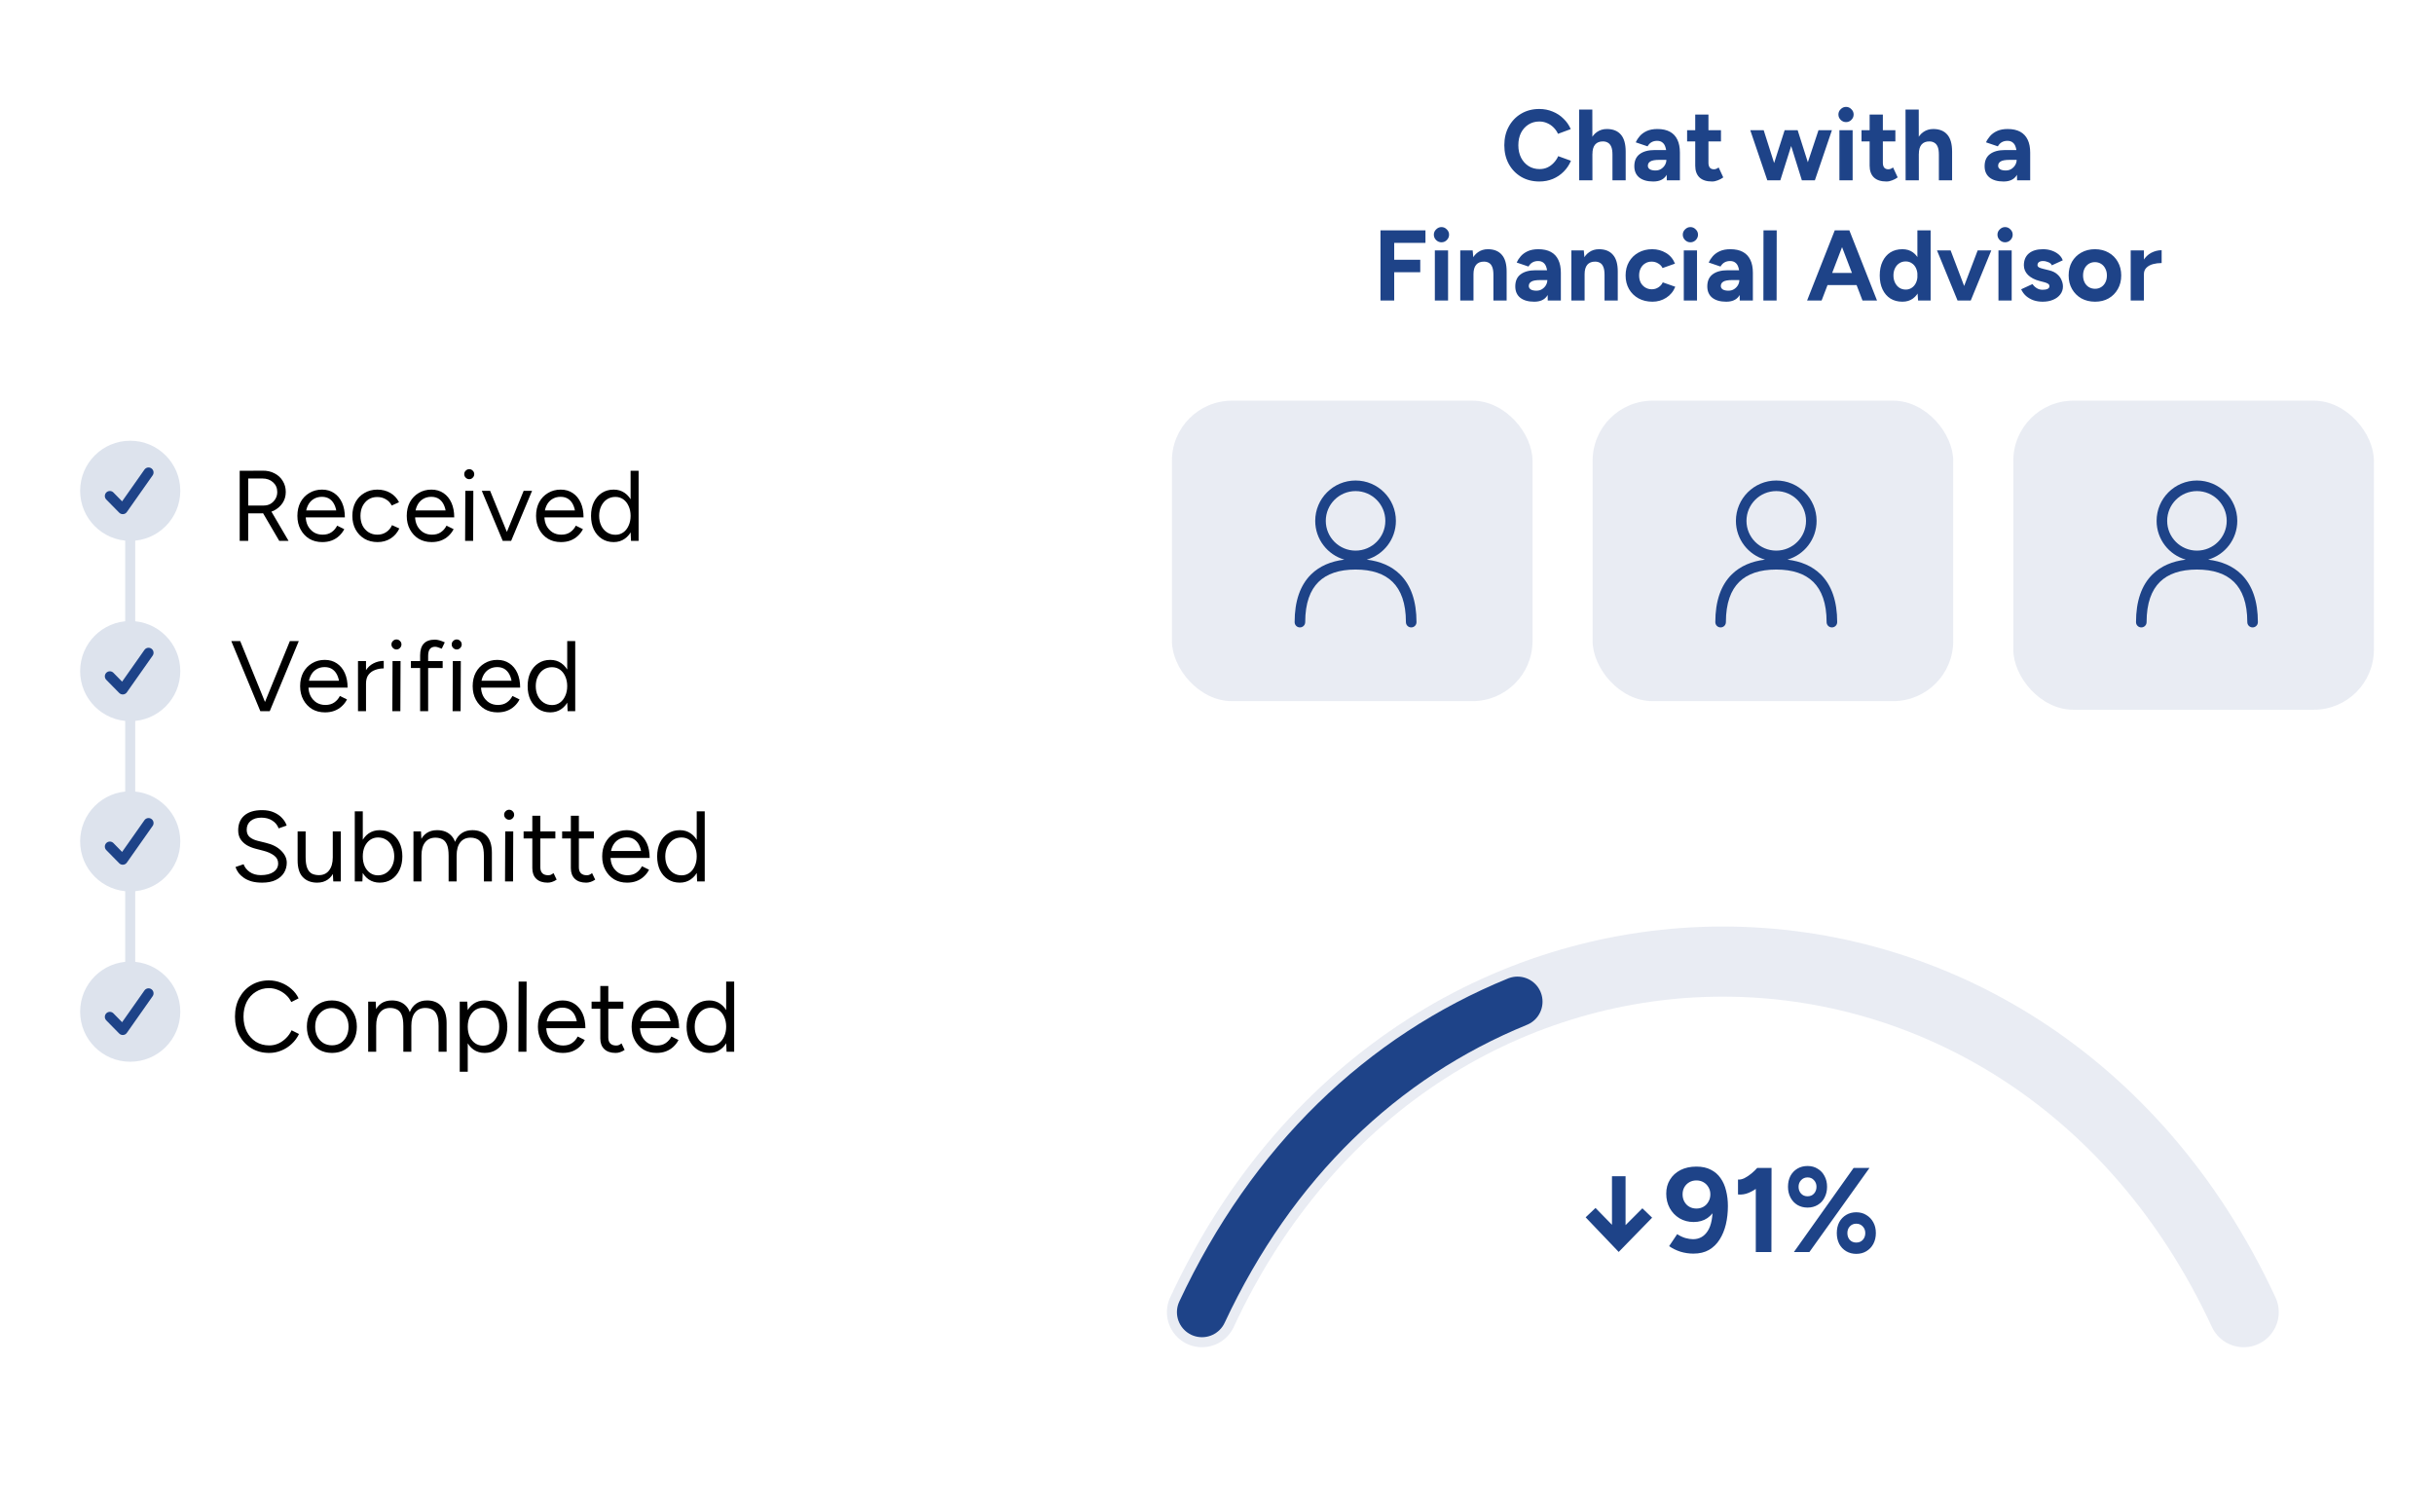 <svg width="243" height="151" viewBox="0 0 243 151" fill="none" xmlns="http://www.w3.org/2000/svg">
<g clip-path="url(#clip0_156_278)">
<rect y="36" width="141" height="79" rx="12" fill="white"/>
<path d="M13 49L13 100" stroke="#DDE3ED" stroke-linecap="round" stroke-linejoin="round"/>
<path d="M13 54C15.761 54 18 51.761 18 49C18 46.239 15.761 44 13 44C10.239 44 8 46.239 8 49C8 51.761 10.239 54 13 54Z" fill="#DDE3ED"/>
<path d="M14.83 47.17L12.255 50.83L10.967 49.519" stroke="#1E4388" stroke-linecap="round" stroke-linejoin="round"/>
<path d="M24.73 51.25V50.47H26.33C26.583 50.47 26.81 50.413 27.01 50.3C27.21 50.18 27.37 50.02 27.49 49.82C27.617 49.613 27.68 49.38 27.68 49.12C27.68 48.72 27.54 48.397 27.26 48.15C26.987 47.897 26.63 47.77 26.19 47.77H24.73V47L26.21 46.99C26.663 46.983 27.063 47.073 27.41 47.26C27.763 47.44 28.037 47.693 28.23 48.02C28.43 48.34 28.53 48.707 28.53 49.12C28.53 49.533 28.423 49.9 28.21 50.22C27.997 50.54 27.707 50.793 27.34 50.98C26.973 51.16 26.56 51.25 26.1 51.25H24.73ZM23.93 54V47H24.78V54H23.93ZM27.88 54L26.2 51.13L26.87 50.69L28.81 54H27.88ZM32.17 54.12C31.683 54.12 31.253 54.01 30.88 53.79C30.513 53.563 30.223 53.253 30.01 52.86C29.796 52.467 29.69 52.013 29.69 51.5C29.69 50.987 29.793 50.533 30 50.14C30.213 49.747 30.506 49.44 30.88 49.22C31.253 48.993 31.676 48.88 32.15 48.88C32.616 48.88 33.02 48.997 33.36 49.23C33.7 49.457 33.963 49.777 34.15 50.19C34.336 50.603 34.43 51.09 34.43 51.65H33.63C33.63 51.223 33.573 50.86 33.46 50.56C33.346 50.253 33.18 50.017 32.96 49.85C32.74 49.683 32.466 49.6 32.14 49.6C31.813 49.6 31.526 49.68 31.28 49.84C31.04 49.993 30.853 50.213 30.72 50.5C30.586 50.787 30.52 51.123 30.52 51.51C30.52 51.89 30.593 52.22 30.74 52.5C30.886 52.773 31.086 52.99 31.34 53.15C31.593 53.303 31.883 53.38 32.21 53.38C32.563 53.38 32.86 53.297 33.1 53.13C33.34 52.963 33.526 52.747 33.66 52.48L34.37 52.83C34.236 53.09 34.063 53.317 33.85 53.51C33.643 53.703 33.4 53.853 33.12 53.96C32.84 54.067 32.523 54.12 32.17 54.12ZM30.23 51.65V50.96H33.94V51.65H30.23ZM37.698 54.12C37.204 54.12 36.768 54.01 36.388 53.79C36.008 53.563 35.711 53.253 35.498 52.86C35.284 52.467 35.178 52.013 35.178 51.5C35.178 50.987 35.281 50.533 35.488 50.14C35.701 49.747 35.998 49.44 36.378 49.22C36.758 48.993 37.191 48.88 37.678 48.88C38.158 48.88 38.588 48.99 38.968 49.21C39.348 49.43 39.638 49.74 39.838 50.14L39.108 50.47C38.974 50.203 38.781 49.997 38.528 49.85C38.274 49.697 37.984 49.62 37.658 49.62C37.331 49.62 37.041 49.7 36.788 49.86C36.541 50.02 36.344 50.243 36.198 50.53C36.058 50.81 35.988 51.133 35.988 51.5C35.988 51.867 36.058 52.193 36.198 52.48C36.344 52.76 36.544 52.98 36.798 53.14C37.058 53.3 37.351 53.38 37.678 53.38C38.004 53.38 38.294 53.297 38.548 53.13C38.808 52.963 39.004 52.73 39.138 52.43L39.868 52.76C39.668 53.187 39.378 53.52 38.998 53.76C38.618 54 38.184 54.12 37.698 54.12ZM43.088 54.12C42.601 54.12 42.171 54.01 41.798 53.79C41.431 53.563 41.141 53.253 40.928 52.86C40.714 52.467 40.608 52.013 40.608 51.5C40.608 50.987 40.711 50.533 40.918 50.14C41.131 49.747 41.424 49.44 41.798 49.22C42.171 48.993 42.594 48.88 43.068 48.88C43.534 48.88 43.938 48.997 44.278 49.23C44.618 49.457 44.881 49.777 45.068 50.19C45.254 50.603 45.348 51.09 45.348 51.65H44.548C44.548 51.223 44.491 50.86 44.378 50.56C44.264 50.253 44.098 50.017 43.878 49.85C43.658 49.683 43.384 49.6 43.058 49.6C42.731 49.6 42.444 49.68 42.198 49.84C41.958 49.993 41.771 50.213 41.638 50.5C41.504 50.787 41.438 51.123 41.438 51.51C41.438 51.89 41.511 52.22 41.658 52.5C41.804 52.773 42.004 52.99 42.258 53.15C42.511 53.303 42.801 53.38 43.128 53.38C43.481 53.38 43.778 53.297 44.018 53.13C44.258 52.963 44.444 52.747 44.578 52.48L45.288 52.83C45.154 53.09 44.981 53.317 44.768 53.51C44.561 53.703 44.318 53.853 44.038 53.96C43.758 54.067 43.441 54.12 43.088 54.12ZM41.148 51.65V50.96H44.858V51.65H41.148ZM46.435 54L46.456 49H47.255L47.236 54H46.435ZM46.846 47.84C46.712 47.84 46.596 47.79 46.495 47.69C46.395 47.59 46.346 47.473 46.346 47.34C46.346 47.2 46.395 47.083 46.495 46.99C46.596 46.89 46.712 46.84 46.846 46.84C46.986 46.84 47.102 46.89 47.196 46.99C47.295 47.083 47.346 47.2 47.346 47.34C47.346 47.473 47.295 47.59 47.196 47.69C47.102 47.79 46.986 47.84 46.846 47.84ZM50.24 54L52.28 49H53.12L51.03 54H50.24ZM50.19 54L48.1 49H48.93L50.97 54H50.19ZM55.998 54.12C55.511 54.12 55.081 54.01 54.708 53.79C54.341 53.563 54.051 53.253 53.838 52.86C53.625 52.467 53.518 52.013 53.518 51.5C53.518 50.987 53.621 50.533 53.828 50.14C54.041 49.747 54.335 49.44 54.708 49.22C55.081 48.993 55.505 48.88 55.978 48.88C56.445 48.88 56.848 48.997 57.188 49.23C57.528 49.457 57.791 49.777 57.978 50.19C58.165 50.603 58.258 51.09 58.258 51.65H57.458C57.458 51.223 57.401 50.86 57.288 50.56C57.175 50.253 57.008 50.017 56.788 49.85C56.568 49.683 56.295 49.6 55.968 49.6C55.641 49.6 55.355 49.68 55.108 49.84C54.868 49.993 54.681 50.213 54.548 50.5C54.415 50.787 54.348 51.123 54.348 51.51C54.348 51.89 54.421 52.22 54.568 52.5C54.715 52.773 54.915 52.99 55.168 53.15C55.421 53.303 55.711 53.38 56.038 53.38C56.391 53.38 56.688 53.297 56.928 53.13C57.168 52.963 57.355 52.747 57.488 52.48L58.198 52.83C58.065 53.09 57.891 53.317 57.678 53.51C57.471 53.703 57.228 53.853 56.948 53.96C56.668 54.067 56.351 54.12 55.998 54.12ZM54.058 51.65V50.96H57.768V51.65H54.058ZM62.996 54L62.956 53.07V47H63.756V54H62.996ZM61.266 54.12C60.819 54.12 60.426 54.01 60.086 53.79C59.746 53.57 59.479 53.263 59.286 52.87C59.099 52.47 59.006 52.013 59.006 51.5C59.006 50.98 59.099 50.523 59.286 50.13C59.479 49.737 59.746 49.43 60.086 49.21C60.426 48.99 60.819 48.88 61.266 48.88C61.686 48.88 62.052 48.99 62.366 49.21C62.686 49.43 62.932 49.737 63.106 50.13C63.279 50.523 63.366 50.98 63.366 51.5C63.366 52.013 63.279 52.47 63.106 52.87C62.932 53.263 62.686 53.57 62.366 53.79C62.052 54.01 61.686 54.12 61.266 54.12ZM61.446 53.39C61.739 53.39 61.999 53.31 62.226 53.15C62.452 52.99 62.629 52.767 62.756 52.48C62.889 52.193 62.956 51.867 62.956 51.5C62.956 51.133 62.889 50.807 62.756 50.52C62.629 50.233 62.452 50.01 62.226 49.85C61.999 49.69 61.736 49.61 61.436 49.61C61.122 49.61 60.842 49.69 60.596 49.85C60.356 50.01 60.166 50.233 60.026 50.52C59.886 50.807 59.816 51.133 59.816 51.5C59.816 51.867 59.886 52.193 60.026 52.48C60.166 52.767 60.359 52.99 60.606 53.15C60.852 53.31 61.132 53.39 61.446 53.39Z" fill="black"/>
<path d="M13 72C15.761 72 18 69.761 18 67C18 64.239 15.761 62 13 62C10.239 62 8 64.239 8 67C8 69.761 10.239 72 13 72Z" fill="#DDE3ED"/>
<path d="M14.83 65.17L12.255 68.83L10.967 67.519" stroke="#1E4388" stroke-linecap="round" stroke-linejoin="round"/>
<path d="M26.08 71L28.94 64H29.83L26.93 71H26.08ZM25.99 71L23.09 64H23.98L26.83 71H25.99ZM32.443 71.12C31.956 71.12 31.526 71.01 31.153 70.79C30.787 70.563 30.497 70.253 30.283 69.86C30.07 69.467 29.963 69.013 29.963 68.5C29.963 67.987 30.067 67.533 30.273 67.14C30.486 66.747 30.78 66.44 31.153 66.22C31.526 65.993 31.95 65.88 32.423 65.88C32.89 65.88 33.293 65.997 33.633 66.23C33.973 66.457 34.236 66.777 34.423 67.19C34.61 67.603 34.703 68.09 34.703 68.65H33.903C33.903 68.223 33.846 67.86 33.733 67.56C33.62 67.253 33.453 67.017 33.233 66.85C33.013 66.683 32.74 66.6 32.413 66.6C32.087 66.6 31.8 66.68 31.553 66.84C31.313 66.993 31.127 67.213 30.993 67.5C30.86 67.787 30.793 68.123 30.793 68.51C30.793 68.89 30.866 69.22 31.013 69.5C31.16 69.773 31.36 69.99 31.613 70.15C31.866 70.303 32.157 70.38 32.483 70.38C32.837 70.38 33.133 70.297 33.373 70.13C33.613 69.963 33.8 69.747 33.933 69.48L34.643 69.83C34.51 70.09 34.337 70.317 34.123 70.51C33.916 70.703 33.673 70.853 33.393 70.96C33.113 71.067 32.797 71.12 32.443 71.12ZM30.503 68.65V67.96H34.213V68.65H30.503ZM36.181 68.29C36.181 67.75 36.284 67.313 36.491 66.98C36.698 66.64 36.961 66.39 37.281 66.23C37.608 66.063 37.951 65.98 38.311 65.98V66.73C38.018 66.73 37.734 66.78 37.461 66.88C37.194 66.973 36.974 67.13 36.801 67.35C36.628 67.57 36.541 67.87 36.541 68.25L36.181 68.29ZM35.741 71V66H36.541V71H35.741ZM39.17 71L39.19 66H39.99L39.97 71H39.17ZM39.58 64.84C39.447 64.84 39.33 64.79 39.23 64.69C39.13 64.59 39.08 64.473 39.08 64.34C39.08 64.2 39.13 64.083 39.23 63.99C39.33 63.89 39.447 63.84 39.58 63.84C39.72 63.84 39.837 63.89 39.93 63.99C40.03 64.083 40.08 64.2 40.08 64.34C40.08 64.473 40.03 64.59 39.93 64.69C39.837 64.79 39.72 64.84 39.58 64.84ZM41.944 71V65.43C41.944 64.91 42.064 64.52 42.304 64.26C42.551 63.993 42.924 63.86 43.424 63.86C43.557 63.86 43.708 63.883 43.874 63.93C44.041 63.977 44.218 64.043 44.404 64.13L44.104 64.76C43.951 64.7 43.821 64.653 43.714 64.62C43.608 64.587 43.517 64.57 43.444 64.57C43.211 64.57 43.034 64.647 42.914 64.8C42.801 64.947 42.744 65.177 42.744 65.49V71H41.944ZM41.024 66.69V66H44.194V66.69H41.024ZM45.185 71L45.206 66H46.005L45.986 71H45.185ZM45.596 64.84C45.462 64.84 45.346 64.79 45.245 64.69C45.145 64.59 45.096 64.473 45.096 64.34C45.096 64.2 45.145 64.083 45.245 63.99C45.346 63.89 45.462 63.84 45.596 63.84C45.736 63.84 45.852 63.89 45.946 63.99C46.045 64.083 46.096 64.2 46.096 64.34C46.096 64.473 46.045 64.59 45.946 64.69C45.852 64.79 45.736 64.84 45.596 64.84ZM49.67 71.12C49.183 71.12 48.753 71.01 48.38 70.79C48.013 70.563 47.723 70.253 47.51 69.86C47.296 69.467 47.19 69.013 47.19 68.5C47.19 67.987 47.293 67.533 47.5 67.14C47.713 66.747 48.006 66.44 48.38 66.22C48.753 65.993 49.176 65.88 49.65 65.88C50.116 65.88 50.52 65.997 50.86 66.23C51.2 66.457 51.463 66.777 51.65 67.19C51.836 67.603 51.93 68.09 51.93 68.65H51.13C51.13 68.223 51.073 67.86 50.96 67.56C50.846 67.253 50.68 67.017 50.46 66.85C50.24 66.683 49.966 66.6 49.64 66.6C49.313 66.6 49.026 66.68 48.78 66.84C48.54 66.993 48.353 67.213 48.22 67.5C48.086 67.787 48.02 68.123 48.02 68.51C48.02 68.89 48.093 69.22 48.24 69.5C48.386 69.773 48.586 69.99 48.84 70.15C49.093 70.303 49.383 70.38 49.71 70.38C50.063 70.38 50.36 70.297 50.6 70.13C50.84 69.963 51.026 69.747 51.16 69.48L51.87 69.83C51.736 70.09 51.563 70.317 51.35 70.51C51.143 70.703 50.9 70.853 50.62 70.96C50.34 71.067 50.023 71.12 49.67 71.12ZM47.73 68.65V67.96H51.44V68.65H47.73ZM56.668 71L56.628 70.07V64H57.428V71H56.668ZM54.938 71.12C54.491 71.12 54.098 71.01 53.758 70.79C53.418 70.57 53.151 70.263 52.958 69.87C52.771 69.47 52.678 69.013 52.678 68.5C52.678 67.98 52.771 67.523 52.958 67.13C53.151 66.737 53.418 66.43 53.758 66.21C54.098 65.99 54.491 65.88 54.938 65.88C55.358 65.88 55.724 65.99 56.038 66.21C56.358 66.43 56.604 66.737 56.778 67.13C56.951 67.523 57.038 67.98 57.038 68.5C57.038 69.013 56.951 69.47 56.778 69.87C56.604 70.263 56.358 70.57 56.038 70.79C55.724 71.01 55.358 71.12 54.938 71.12ZM55.118 70.39C55.411 70.39 55.671 70.31 55.898 70.15C56.124 69.99 56.301 69.767 56.428 69.48C56.561 69.193 56.628 68.867 56.628 68.5C56.628 68.133 56.561 67.807 56.428 67.52C56.301 67.233 56.124 67.01 55.898 66.85C55.671 66.69 55.408 66.61 55.108 66.61C54.794 66.61 54.514 66.69 54.268 66.85C54.028 67.01 53.838 67.233 53.698 67.52C53.558 67.807 53.488 68.133 53.488 68.5C53.488 68.867 53.558 69.193 53.698 69.48C53.838 69.767 54.031 69.99 54.278 70.15C54.524 70.31 54.804 70.39 55.118 70.39Z" fill="black"/>
<path d="M13 89C15.761 89 18 86.761 18 84C18 81.239 15.761 79 13 79C10.239 79 8 81.239 8 84C8 86.761 10.239 89 13 89Z" fill="#DDE3ED"/>
<path d="M14.83 82.17L12.255 85.83L10.967 84.519" stroke="#1E4388" stroke-linecap="round" stroke-linejoin="round"/>
<path d="M26.17 88.12C25.783 88.12 25.44 88.08 25.14 88C24.84 87.913 24.58 87.797 24.36 87.65C24.14 87.497 23.96 87.33 23.82 87.15C23.68 86.963 23.577 86.767 23.51 86.56L24.32 86.28C24.42 86.573 24.62 86.83 24.92 87.05C25.227 87.263 25.6 87.37 26.04 87.37C26.58 87.37 27.003 87.263 27.31 87.05C27.617 86.837 27.77 86.553 27.77 86.2C27.77 85.873 27.633 85.61 27.36 85.41C27.087 85.203 26.727 85.043 26.28 84.93L25.51 84.73C25.197 84.65 24.907 84.533 24.64 84.38C24.38 84.22 24.17 84.02 24.01 83.78C23.857 83.533 23.78 83.24 23.78 82.9C23.78 82.267 23.983 81.773 24.39 81.42C24.803 81.06 25.397 80.88 26.17 80.88C26.63 80.88 27.027 80.957 27.36 81.11C27.693 81.257 27.963 81.447 28.17 81.68C28.383 81.907 28.533 82.153 28.62 82.42L27.82 82.7C27.693 82.367 27.48 82.107 27.18 81.92C26.88 81.727 26.517 81.63 26.09 81.63C25.643 81.63 25.287 81.74 25.02 81.96C24.76 82.173 24.63 82.467 24.63 82.84C24.63 83.16 24.733 83.407 24.94 83.58C25.147 83.747 25.417 83.87 25.75 83.95L26.52 84.14C27.2 84.3 27.72 84.567 28.08 84.94C28.447 85.307 28.63 85.703 28.63 86.13C28.63 86.497 28.537 86.833 28.35 87.14C28.163 87.44 27.887 87.68 27.52 87.86C27.16 88.033 26.71 88.12 26.17 88.12ZM33.273 88L33.223 87.08V83H34.023V88H33.273ZM29.713 85.86V83H30.513V85.56L29.713 85.86ZM30.513 85.56C30.513 86.053 30.569 86.43 30.683 86.69C30.796 86.95 30.953 87.13 31.153 87.23C31.359 87.323 31.589 87.37 31.843 87.37C32.276 87.37 32.613 87.213 32.853 86.9C33.099 86.587 33.223 86.15 33.223 85.59H33.613C33.613 86.117 33.536 86.57 33.383 86.95C33.229 87.33 33.006 87.62 32.713 87.82C32.426 88.02 32.076 88.12 31.663 88.12C31.056 88.12 30.576 87.933 30.223 87.56C29.876 87.187 29.706 86.62 29.713 85.86L30.513 85.56ZM35.419 88V81H36.219V87.07L36.179 88H35.419ZM37.909 88.12C37.489 88.12 37.119 88.01 36.799 87.79C36.485 87.57 36.242 87.263 36.069 86.87C35.895 86.47 35.809 86.013 35.809 85.5C35.809 84.98 35.895 84.523 36.069 84.13C36.242 83.737 36.485 83.43 36.799 83.21C37.119 82.99 37.489 82.88 37.909 82.88C38.355 82.88 38.749 82.99 39.089 83.21C39.429 83.43 39.692 83.737 39.879 84.13C40.072 84.523 40.169 84.98 40.169 85.5C40.169 86.013 40.072 86.47 39.879 86.87C39.692 87.263 39.429 87.57 39.089 87.79C38.749 88.01 38.355 88.12 37.909 88.12ZM37.729 87.39C38.042 87.39 38.319 87.31 38.559 87.15C38.805 86.99 38.999 86.767 39.139 86.48C39.285 86.193 39.359 85.867 39.359 85.5C39.359 85.133 39.289 84.807 39.149 84.52C39.015 84.233 38.825 84.01 38.579 83.85C38.332 83.69 38.052 83.61 37.739 83.61C37.445 83.61 37.182 83.69 36.949 83.85C36.722 84.01 36.542 84.233 36.409 84.52C36.282 84.807 36.219 85.133 36.219 85.5C36.219 85.867 36.282 86.193 36.409 86.48C36.542 86.767 36.722 86.99 36.949 87.15C37.175 87.31 37.435 87.39 37.729 87.39ZM41.278 88V83H42.028L42.078 83.92V88H41.278ZM44.788 88V85.44L45.588 85.14V88H44.788ZM48.308 88V85.44L49.108 85.14V88H48.308ZM44.788 85.44C44.788 84.947 44.731 84.57 44.618 84.31C44.505 84.05 44.348 83.873 44.148 83.78C43.948 83.68 43.721 83.63 43.468 83.63C43.028 83.63 42.685 83.787 42.438 84.1C42.198 84.407 42.078 84.843 42.078 85.41H41.688C41.688 84.883 41.765 84.43 41.918 84.05C42.072 83.67 42.291 83.38 42.578 83.18C42.871 82.98 43.225 82.88 43.638 82.88C44.245 82.88 44.721 83.067 45.068 83.44C45.422 83.813 45.595 84.38 45.588 85.14L44.788 85.44ZM48.308 85.44C48.308 84.947 48.248 84.57 48.128 84.31C48.015 84.05 47.858 83.873 47.658 83.78C47.458 83.68 47.231 83.63 46.978 83.63C46.538 83.63 46.195 83.787 45.948 84.1C45.708 84.407 45.588 84.843 45.588 85.41H45.198C45.198 84.883 45.275 84.43 45.428 84.05C45.581 83.67 45.805 83.38 46.098 83.18C46.392 82.98 46.745 82.88 47.158 82.88C47.758 82.88 48.231 83.067 48.578 83.44C48.931 83.813 49.108 84.38 49.108 85.14L48.308 85.44ZM50.42 88L50.44 83H51.24L51.22 88H50.42ZM50.83 81.84C50.697 81.84 50.58 81.79 50.48 81.69C50.38 81.59 50.33 81.473 50.33 81.34C50.33 81.2 50.38 81.083 50.48 80.99C50.58 80.89 50.697 80.84 50.83 80.84C50.97 80.84 51.087 80.89 51.18 80.99C51.28 81.083 51.33 81.2 51.33 81.34C51.33 81.473 51.28 81.59 51.18 81.69C51.087 81.79 50.97 81.84 50.83 81.84ZM54.674 88.12C54.188 88.12 53.811 87.993 53.544 87.74C53.278 87.487 53.144 87.13 53.144 86.67V81.44H53.944V86.59C53.944 86.843 54.011 87.04 54.144 87.18C54.284 87.313 54.477 87.38 54.724 87.38C54.804 87.38 54.881 87.37 54.954 87.35C55.034 87.323 55.138 87.263 55.264 87.17L55.574 87.82C55.401 87.933 55.244 88.01 55.104 88.05C54.964 88.097 54.821 88.12 54.674 88.12ZM52.274 83.71V83H55.444V83.71H52.274ZM58.522 88.12C58.035 88.12 57.658 87.993 57.392 87.74C57.125 87.487 56.992 87.13 56.992 86.67V81.44H57.792V86.59C57.792 86.843 57.858 87.04 57.992 87.18C58.132 87.313 58.325 87.38 58.572 87.38C58.652 87.38 58.728 87.37 58.802 87.35C58.882 87.323 58.985 87.263 59.112 87.17L59.422 87.82C59.248 87.933 59.092 88.01 58.952 88.05C58.812 88.097 58.669 88.12 58.522 88.12ZM56.122 83.71V83H59.292V83.71H56.122ZM62.599 88.12C62.113 88.12 61.683 88.01 61.309 87.79C60.943 87.563 60.653 87.253 60.44 86.86C60.226 86.467 60.12 86.013 60.12 85.5C60.12 84.987 60.223 84.533 60.429 84.14C60.643 83.747 60.936 83.44 61.309 83.22C61.683 82.993 62.106 82.88 62.58 82.88C63.046 82.88 63.45 82.997 63.789 83.23C64.129 83.457 64.393 83.777 64.579 84.19C64.766 84.603 64.859 85.09 64.859 85.65H64.059C64.059 85.223 64.003 84.86 63.889 84.56C63.776 84.253 63.609 84.017 63.389 83.85C63.169 83.683 62.896 83.6 62.569 83.6C62.243 83.6 61.956 83.68 61.709 83.84C61.469 83.993 61.283 84.213 61.15 84.5C61.016 84.787 60.95 85.123 60.95 85.51C60.95 85.89 61.023 86.22 61.169 86.5C61.316 86.773 61.516 86.99 61.77 87.15C62.023 87.303 62.313 87.38 62.639 87.38C62.993 87.38 63.289 87.297 63.529 87.13C63.77 86.963 63.956 86.747 64.09 86.48L64.799 86.83C64.666 87.09 64.493 87.317 64.279 87.51C64.073 87.703 63.83 87.853 63.55 87.96C63.27 88.067 62.953 88.12 62.599 88.12ZM60.66 85.65V84.96H64.37V85.65H60.66ZM69.597 88L69.557 87.07V81H70.357V88H69.597ZM67.867 88.12C67.421 88.12 67.027 88.01 66.687 87.79C66.347 87.57 66.081 87.263 65.887 86.87C65.701 86.47 65.607 86.013 65.607 85.5C65.607 84.98 65.701 84.523 65.887 84.13C66.081 83.737 66.347 83.43 66.687 83.21C67.027 82.99 67.421 82.88 67.867 82.88C68.287 82.88 68.654 82.99 68.967 83.21C69.287 83.43 69.534 83.737 69.707 84.13C69.881 84.523 69.967 84.98 69.967 85.5C69.967 86.013 69.881 86.47 69.707 86.87C69.534 87.263 69.287 87.57 68.967 87.79C68.654 88.01 68.287 88.12 67.867 88.12ZM68.047 87.39C68.341 87.39 68.601 87.31 68.827 87.15C69.054 86.99 69.231 86.767 69.357 86.48C69.491 86.193 69.557 85.867 69.557 85.5C69.557 85.133 69.491 84.807 69.357 84.52C69.231 84.233 69.054 84.01 68.827 83.85C68.601 83.69 68.337 83.61 68.037 83.61C67.724 83.61 67.444 83.69 67.197 83.85C66.957 84.01 66.767 84.233 66.627 84.52C66.487 84.807 66.417 85.133 66.417 85.5C66.417 85.867 66.487 86.193 66.627 86.48C66.767 86.767 66.961 86.99 67.207 87.15C67.454 87.31 67.734 87.39 68.047 87.39Z" fill="black"/>
<path d="M13 106C15.761 106 18 103.761 18 101C18 98.239 15.761 96 13 96C10.239 96 8 98.239 8 101C8 103.761 10.239 106 13 106Z" fill="#DDE3ED"/>
<path d="M14.83 99.17L12.255 102.83L10.967 101.518" stroke="#1E4388" stroke-linecap="round" stroke-linejoin="round"/>
<path d="M26.88 105.12C26.213 105.12 25.623 104.967 25.11 104.66C24.597 104.347 24.193 103.92 23.9 103.38C23.607 102.833 23.46 102.207 23.46 101.5C23.46 100.793 23.603 100.17 23.89 99.63C24.183 99.083 24.583 98.657 25.09 98.35C25.603 98.037 26.19 97.88 26.85 97.88C27.27 97.88 27.673 97.957 28.06 98.11C28.447 98.257 28.793 98.467 29.1 98.74C29.407 99.007 29.643 99.317 29.81 99.67L29.08 100.04C28.947 99.76 28.763 99.517 28.53 99.31C28.297 99.103 28.037 98.943 27.75 98.83C27.463 98.71 27.163 98.65 26.85 98.65C26.363 98.65 25.927 98.773 25.54 99.02C25.153 99.26 24.85 99.593 24.63 100.02C24.417 100.447 24.31 100.94 24.31 101.5C24.31 102.06 24.42 102.557 24.64 102.99C24.86 103.423 25.163 103.763 25.55 104.01C25.943 104.25 26.387 104.37 26.88 104.37C27.2 104.37 27.503 104.307 27.79 104.18C28.077 104.047 28.333 103.867 28.56 103.64C28.793 103.413 28.977 103.153 29.11 102.86L29.85 103.23C29.677 103.597 29.437 103.923 29.13 104.21C28.83 104.497 28.483 104.72 28.09 104.88C27.703 105.04 27.3 105.12 26.88 105.12ZM33.147 105.12C32.66 105.12 32.227 105.01 31.847 104.79C31.467 104.563 31.17 104.253 30.957 103.86C30.744 103.467 30.637 103.013 30.637 102.5C30.637 101.987 30.74 101.533 30.947 101.14C31.16 100.747 31.457 100.44 31.837 100.22C32.217 99.993 32.647 99.88 33.127 99.88C33.62 99.88 34.054 99.993 34.427 100.22C34.807 100.44 35.1 100.747 35.307 101.14C35.52 101.533 35.627 101.987 35.627 102.5C35.627 103.013 35.52 103.467 35.307 103.86C35.1 104.253 34.81 104.563 34.437 104.79C34.064 105.01 33.634 105.12 33.147 105.12ZM33.147 104.36C33.474 104.36 33.76 104.283 34.007 104.13C34.254 103.97 34.447 103.75 34.587 103.47C34.727 103.19 34.797 102.867 34.797 102.5C34.797 102.133 34.724 101.81 34.577 101.53C34.437 101.25 34.24 101.033 33.987 100.88C33.74 100.72 33.454 100.64 33.127 100.64C32.8 100.64 32.514 100.72 32.267 100.88C32.02 101.033 31.824 101.25 31.677 101.53C31.537 101.81 31.467 102.133 31.467 102.5C31.467 102.867 31.537 103.19 31.677 103.47C31.824 103.75 32.024 103.97 32.277 104.13C32.53 104.283 32.82 104.36 33.147 104.36ZM36.757 105V100H37.507L37.557 100.92V105H36.757ZM40.267 105V102.44L41.067 102.14V105H40.267ZM43.787 105V102.44L44.587 102.14V105H43.787ZM40.267 102.44C40.267 101.947 40.21 101.57 40.097 101.31C39.983 101.05 39.827 100.873 39.627 100.78C39.427 100.68 39.2 100.63 38.947 100.63C38.507 100.63 38.163 100.787 37.917 101.1C37.677 101.407 37.557 101.843 37.557 102.41H37.167C37.167 101.883 37.243 101.43 37.397 101.05C37.55 100.67 37.77 100.38 38.057 100.18C38.35 99.98 38.703 99.88 39.117 99.88C39.723 99.88 40.2 100.067 40.547 100.44C40.9 100.813 41.073 101.38 41.067 102.14L40.267 102.44ZM43.787 102.44C43.787 101.947 43.727 101.57 43.607 101.31C43.493 101.05 43.337 100.873 43.137 100.78C42.937 100.68 42.71 100.63 42.457 100.63C42.017 100.63 41.673 100.787 41.427 101.1C41.187 101.407 41.067 101.843 41.067 102.41H40.677C40.677 101.883 40.753 101.43 40.907 101.05C41.06 100.67 41.283 100.38 41.577 100.18C41.87 99.98 42.223 99.88 42.637 99.88C43.237 99.88 43.71 100.067 44.057 100.44C44.41 100.813 44.587 101.38 44.587 102.14L43.787 102.44ZM45.898 107V100H46.648L46.698 100.92V107H45.898ZM48.388 105.12C47.968 105.12 47.598 105.01 47.278 104.79C46.965 104.57 46.722 104.263 46.548 103.87C46.375 103.47 46.288 103.013 46.288 102.5C46.288 101.98 46.375 101.523 46.548 101.13C46.722 100.737 46.965 100.43 47.278 100.21C47.598 99.99 47.968 99.88 48.388 99.88C48.835 99.88 49.228 99.99 49.568 100.21C49.908 100.43 50.172 100.737 50.358 101.13C50.552 101.523 50.648 101.98 50.648 102.5C50.648 103.013 50.552 103.47 50.358 103.87C50.172 104.263 49.908 104.57 49.568 104.79C49.228 105.01 48.835 105.12 48.388 105.12ZM48.208 104.39C48.522 104.39 48.798 104.31 49.038 104.15C49.285 103.99 49.478 103.767 49.618 103.48C49.765 103.193 49.838 102.867 49.838 102.5C49.838 102.133 49.768 101.807 49.628 101.52C49.495 101.233 49.305 101.01 49.058 100.85C48.812 100.69 48.532 100.61 48.218 100.61C47.925 100.61 47.662 100.69 47.428 100.85C47.202 101.01 47.022 101.233 46.888 101.52C46.762 101.807 46.698 102.133 46.698 102.5C46.698 102.867 46.762 103.193 46.888 103.48C47.022 103.767 47.202 103.99 47.428 104.15C47.655 104.31 47.915 104.39 48.208 104.39ZM51.757 105L51.777 98H52.577L52.557 105H51.757ZM56.183 105.12C55.697 105.12 55.267 105.01 54.893 104.79C54.527 104.563 54.237 104.253 54.023 103.86C53.81 103.467 53.703 103.013 53.703 102.5C53.703 101.987 53.807 101.533 54.013 101.14C54.227 100.747 54.52 100.44 54.893 100.22C55.267 99.993 55.69 99.88 56.163 99.88C56.63 99.88 57.033 99.997 57.373 100.23C57.713 100.457 57.977 100.777 58.163 101.19C58.35 101.603 58.443 102.09 58.443 102.65H57.643C57.643 102.223 57.587 101.86 57.473 101.56C57.36 101.253 57.193 101.017 56.973 100.85C56.753 100.683 56.48 100.6 56.153 100.6C55.827 100.6 55.54 100.68 55.293 100.84C55.053 100.993 54.867 101.213 54.733 101.5C54.6 101.787 54.533 102.123 54.533 102.51C54.533 102.89 54.607 103.22 54.753 103.5C54.9 103.773 55.1 103.99 55.353 104.15C55.607 104.303 55.897 104.38 56.223 104.38C56.577 104.38 56.873 104.297 57.113 104.13C57.353 103.963 57.54 103.747 57.673 103.48L58.383 103.83C58.25 104.09 58.077 104.317 57.863 104.51C57.657 104.703 57.413 104.853 57.133 104.96C56.853 105.067 56.537 105.12 56.183 105.12ZM54.243 102.65V101.96H57.953V102.65H54.243ZM61.461 105.12C60.975 105.12 60.598 104.993 60.331 104.74C60.065 104.487 59.931 104.13 59.931 103.67V98.44H60.731V103.59C60.731 103.843 60.798 104.04 60.931 104.18C61.071 104.313 61.265 104.38 61.511 104.38C61.591 104.38 61.668 104.37 61.741 104.35C61.821 104.323 61.925 104.263 62.051 104.17L62.361 104.82C62.188 104.933 62.031 105.01 61.891 105.05C61.751 105.097 61.608 105.12 61.461 105.12ZM59.061 100.71V100H62.231V100.71H59.061ZM65.539 105.12C65.052 105.12 64.622 105.01 64.249 104.79C63.882 104.563 63.592 104.253 63.379 103.86C63.166 103.467 63.059 103.013 63.059 102.5C63.059 101.987 63.162 101.533 63.369 101.14C63.582 100.747 63.876 100.44 64.249 100.22C64.622 99.993 65.046 99.88 65.519 99.88C65.986 99.88 66.389 99.997 66.729 100.23C67.069 100.457 67.332 100.777 67.519 101.19C67.706 101.603 67.799 102.09 67.799 102.65H66.999C66.999 102.223 66.942 101.86 66.829 101.56C66.716 101.253 66.549 101.017 66.329 100.85C66.109 100.683 65.836 100.6 65.509 100.6C65.182 100.6 64.896 100.68 64.649 100.84C64.409 100.993 64.222 101.213 64.089 101.5C63.956 101.787 63.889 102.123 63.889 102.51C63.889 102.89 63.962 103.22 64.109 103.5C64.256 103.773 64.456 103.99 64.709 104.15C64.962 104.303 65.252 104.38 65.579 104.38C65.932 104.38 66.229 104.297 66.469 104.13C66.709 103.963 66.896 103.747 67.029 103.48L67.739 103.83C67.606 104.09 67.432 104.317 67.219 104.51C67.012 104.703 66.769 104.853 66.489 104.96C66.209 105.067 65.892 105.12 65.539 105.12ZM63.599 102.65V101.96H67.309V102.65H63.599ZM72.537 105L72.497 104.07V98H73.297V105H72.537ZM70.807 105.12C70.36 105.12 69.967 105.01 69.627 104.79C69.287 104.57 69.02 104.263 68.827 103.87C68.64 103.47 68.547 103.013 68.547 102.5C68.547 101.98 68.64 101.523 68.827 101.13C69.02 100.737 69.287 100.43 69.627 100.21C69.967 99.99 70.36 99.88 70.807 99.88C71.227 99.88 71.593 99.99 71.907 100.21C72.227 100.43 72.473 100.737 72.647 101.13C72.82 101.523 72.907 101.98 72.907 102.5C72.907 103.013 72.82 103.47 72.647 103.87C72.473 104.263 72.227 104.57 71.907 104.79C71.593 105.01 71.227 105.12 70.807 105.12ZM70.987 104.39C71.28 104.39 71.54 104.31 71.767 104.15C71.993 103.99 72.17 103.767 72.297 103.48C72.43 103.193 72.497 102.867 72.497 102.5C72.497 102.133 72.43 101.807 72.297 101.52C72.17 101.233 71.993 101.01 71.767 100.85C71.54 100.69 71.277 100.61 70.977 100.61C70.663 100.61 70.383 100.69 70.137 100.85C69.897 101.01 69.707 101.233 69.567 101.52C69.427 101.807 69.357 102.133 69.357 102.5C69.357 102.867 69.427 103.193 69.567 103.48C69.707 103.767 69.9 103.99 70.147 104.15C70.393 104.31 70.673 104.39 70.987 104.39Z" fill="black"/>
<g filter="url(#filter0_d_156_278)">
<rect x="111" y="86" width="132" height="65" rx="12" fill="white"/>
<path d="M125 136C146.667 89.333 207.333 89.333 229 136" stroke="#1E4388" stroke-opacity="0.1" stroke-width="7" stroke-linecap="round" stroke-linejoin="round"/>
<path d="M125 136C132 121.028 143 110.51 156.5 105" stroke="#1E4388" stroke-width="5" stroke-linecap="round" stroke-linejoin="round"/>
<path d="M165.885 128.716L168.969 125.632L169.941 126.568L166.605 129.988L165.885 128.716ZM165.933 122.428H167.289V129.028H165.933V122.428ZM163.305 126.532L164.289 125.596L167.349 128.728L166.605 129.988L163.305 126.532ZM174.362 121.468C174.93 121.468 175.41 121.572 175.802 121.78C176.202 121.98 176.526 122.26 176.774 122.62C177.03 122.98 177.214 123.4 177.326 123.88C177.446 124.352 177.506 124.86 177.506 125.404C177.506 126.052 177.438 126.664 177.302 127.24C177.166 127.808 176.958 128.312 176.678 128.752C176.406 129.184 176.054 129.528 175.622 129.784C175.19 130.032 174.67 130.156 174.062 130.156C173.622 130.156 173.19 130.092 172.766 129.964C172.35 129.828 171.974 129.644 171.638 129.412L172.442 128.212C172.698 128.38 172.966 128.508 173.246 128.596C173.534 128.676 173.794 128.716 174.026 128.716C174.65 128.716 175.138 128.444 175.49 127.9C175.85 127.348 176.014 126.488 175.982 125.32L176.318 125.536C176.134 125.976 175.85 126.332 175.466 126.604C175.082 126.868 174.622 127 174.086 127C173.558 127 173.086 126.876 172.67 126.628C172.254 126.372 171.93 126.032 171.698 125.608C171.466 125.184 171.35 124.704 171.35 124.168C171.35 123.64 171.474 123.176 171.722 122.776C171.97 122.368 172.318 122.048 172.766 121.816C173.222 121.584 173.754 121.468 174.362 121.468ZM174.362 122.848C174.098 122.848 173.862 122.908 173.654 123.028C173.446 123.148 173.282 123.312 173.162 123.52C173.042 123.728 172.982 123.968 172.982 124.24C172.982 124.512 173.042 124.756 173.162 124.972C173.282 125.188 173.446 125.356 173.654 125.476C173.862 125.596 174.098 125.656 174.362 125.656C174.626 125.656 174.862 125.596 175.07 125.476C175.278 125.356 175.442 125.188 175.562 124.972C175.69 124.756 175.754 124.512 175.754 124.24C175.754 123.968 175.69 123.728 175.562 123.52C175.442 123.312 175.278 123.148 175.07 123.028C174.862 122.908 174.626 122.848 174.362 122.848ZM180.291 130V122.476L180.447 121.6H181.863L181.851 130H180.291ZM178.515 124.252V122.764C178.715 122.78 178.931 122.732 179.163 122.62C179.395 122.5 179.623 122.348 179.847 122.164C180.079 121.972 180.279 121.78 180.447 121.588L181.491 122.608C181.203 122.928 180.899 123.22 180.579 123.484C180.259 123.74 179.927 123.94 179.583 124.084C179.247 124.228 178.891 124.284 178.515 124.252ZM184.094 130L190.058 121.6H191.642L185.642 130H184.094ZM190.322 130.18C189.946 130.18 189.61 130.092 189.314 129.916C189.018 129.74 188.786 129.496 188.618 129.184C188.458 128.864 188.378 128.504 188.378 128.104C188.378 127.696 188.458 127.336 188.618 127.024C188.786 126.712 189.018 126.468 189.314 126.292C189.61 126.116 189.946 126.028 190.322 126.028C190.706 126.028 191.042 126.12 191.33 126.304C191.626 126.48 191.858 126.724 192.026 127.036C192.194 127.34 192.278 127.696 192.278 128.104C192.278 128.504 192.194 128.864 192.026 129.184C191.858 129.496 191.626 129.74 191.33 129.916C191.042 130.092 190.706 130.18 190.322 130.18ZM190.322 129.052C190.586 129.052 190.802 128.964 190.97 128.788C191.138 128.604 191.222 128.376 191.222 128.104C191.222 127.84 191.138 127.62 190.97 127.444C190.802 127.26 190.586 127.168 190.322 127.168C190.058 127.168 189.842 127.26 189.674 127.444C189.514 127.62 189.434 127.84 189.434 128.104C189.434 128.376 189.514 128.604 189.674 128.788C189.842 128.964 190.058 129.052 190.322 129.052ZM185.462 125.56C185.078 125.56 184.738 125.472 184.442 125.296C184.154 125.12 183.926 124.876 183.758 124.564C183.59 124.244 183.506 123.884 183.506 123.484C183.506 123.076 183.586 122.716 183.746 122.404C183.914 122.092 184.146 121.848 184.442 121.672C184.738 121.496 185.078 121.408 185.462 121.408C185.846 121.408 186.182 121.5 186.47 121.684C186.766 121.86 186.994 122.104 187.154 122.416C187.322 122.72 187.406 123.076 187.406 123.484C187.406 123.884 187.322 124.244 187.154 124.564C186.994 124.876 186.766 125.12 186.47 125.296C186.174 125.472 185.838 125.56 185.462 125.56ZM185.45 124.432C185.722 124.432 185.938 124.344 186.098 124.168C186.266 123.984 186.35 123.756 186.35 123.484C186.35 123.22 186.266 123 186.098 122.824C185.938 122.64 185.726 122.548 185.462 122.548C185.198 122.548 184.982 122.64 184.814 122.824C184.646 123 184.562 123.22 184.562 123.484C184.562 123.756 184.646 123.984 184.814 124.168C184.982 124.344 185.194 124.432 185.45 124.432Z" fill="#1E4388"/>
</g>
<g filter="url(#filter1_d_156_278)">
<rect x="111" width="132" height="76" rx="12" fill="white"/>
</g>
<rect x="117" y="40" width="36" height="30" rx="6" fill="#1E4388" fill-opacity="0.1"/>
<path fill-rule="evenodd" clip-rule="evenodd" d="M135.333 47.972C133.109 47.972 131.306 49.776 131.306 52C131.306 53.837 132.535 55.386 134.215 55.871C132.889 56.032 131.751 56.502 130.893 57.346C129.802 58.422 129.25 60.022 129.25 62.111C129.25 62.403 129.486 62.639 129.778 62.639C130.069 62.639 130.306 62.403 130.306 62.111C130.306 60.2 130.809 58.912 131.634 58.098C132.461 57.283 133.696 56.861 135.333 56.861C136.97 56.861 138.205 57.283 139.032 58.098C139.858 58.912 140.361 60.2 140.361 62.111C140.361 62.403 140.597 62.639 140.889 62.639C141.18 62.639 141.417 62.403 141.417 62.111C141.417 60.022 140.864 58.422 139.773 57.346C138.916 56.502 137.778 56.032 136.451 55.871C138.132 55.386 139.361 53.837 139.361 52C139.361 49.776 137.558 47.972 135.333 47.972ZM132.361 52C132.361 50.358 133.692 49.028 135.333 49.028C136.975 49.028 138.306 50.358 138.306 52C138.306 53.642 136.975 54.972 135.333 54.972C133.692 54.972 132.361 53.642 132.361 52Z" fill="#1E4388"/>
<rect x="159" y="40" width="36" height="30" rx="6" fill="#1E4388" fill-opacity="0.1"/>
<path fill-rule="evenodd" clip-rule="evenodd" d="M177.333 47.972C175.109 47.972 173.306 49.776 173.306 52C173.306 53.837 174.535 55.386 176.215 55.871C174.889 56.032 173.751 56.502 172.893 57.346C171.802 58.422 171.25 60.022 171.25 62.111C171.25 62.403 171.486 62.639 171.778 62.639C172.069 62.639 172.306 62.403 172.306 62.111C172.306 60.2 172.809 58.912 173.634 58.098C174.461 57.283 175.696 56.861 177.333 56.861C178.97 56.861 180.205 57.283 181.032 58.098C181.858 58.912 182.361 60.2 182.361 62.111C182.361 62.403 182.597 62.639 182.889 62.639C183.18 62.639 183.417 62.403 183.417 62.111C183.417 60.022 182.864 58.422 181.773 57.346C180.916 56.502 179.778 56.032 178.451 55.871C180.132 55.386 181.361 53.837 181.361 52C181.361 49.776 179.558 47.972 177.333 47.972ZM174.361 52C174.361 50.358 175.692 49.028 177.333 49.028C178.975 49.028 180.306 50.358 180.306 52C180.306 53.642 178.975 54.972 177.333 54.972C175.692 54.972 174.361 53.642 174.361 52Z" fill="#1E4388"/>
<rect x="201" y="40" width="36" height="30.857" rx="6" fill="#1E4388" fill-opacity="0.1"/>
<path fill-rule="evenodd" clip-rule="evenodd" d="M219.333 47.972C217.109 47.972 215.306 49.776 215.306 52C215.306 53.837 216.535 55.386 218.215 55.871C216.889 56.032 215.751 56.502 214.893 57.346C213.802 58.422 213.25 60.022 213.25 62.111C213.25 62.403 213.486 62.639 213.778 62.639C214.069 62.639 214.306 62.403 214.306 62.111C214.306 60.2 214.809 58.912 215.634 58.098C216.461 57.283 217.696 56.861 219.333 56.861C220.97 56.861 222.205 57.283 223.032 58.098C223.858 58.912 224.361 60.2 224.361 62.111C224.361 62.403 224.597 62.639 224.889 62.639C225.18 62.639 225.417 62.403 225.417 62.111C225.417 60.022 224.864 58.422 223.773 57.346C222.916 56.502 221.778 56.032 220.451 55.871C222.132 55.386 223.361 53.837 223.361 52C223.361 49.776 221.558 47.972 219.333 47.972ZM216.361 52C216.361 50.358 217.692 49.028 219.333 49.028C220.975 49.028 222.306 50.358 222.306 52C222.306 53.642 220.975 54.972 219.333 54.972C217.692 54.972 216.361 53.642 216.361 52Z" fill="#1E4388"/>
<path d="M153.685 18.12C153.005 18.12 152.402 17.967 151.875 17.66C151.348 17.347 150.935 16.92 150.635 16.38C150.335 15.833 150.185 15.207 150.185 14.5C150.185 13.793 150.335 13.17 150.635 12.63C150.935 12.083 151.345 11.657 151.865 11.35C152.392 11.037 152.995 10.88 153.675 10.88C154.155 10.88 154.602 10.967 155.015 11.14C155.428 11.307 155.788 11.543 156.095 11.85C156.408 12.15 156.648 12.497 156.815 12.89L155.545 13.36C155.432 13.113 155.282 12.9 155.095 12.72C154.908 12.533 154.695 12.39 154.455 12.29C154.215 12.183 153.955 12.13 153.675 12.13C153.268 12.13 152.905 12.233 152.585 12.44C152.272 12.64 152.025 12.917 151.845 13.27C151.672 13.623 151.585 14.033 151.585 14.5C151.585 14.967 151.675 15.38 151.855 15.74C152.035 16.093 152.285 16.373 152.605 16.58C152.925 16.78 153.292 16.88 153.705 16.88C153.992 16.88 154.252 16.827 154.485 16.72C154.725 16.607 154.935 16.453 155.115 16.26C155.302 16.067 155.452 15.843 155.565 15.59L156.835 16.05C156.668 16.457 156.428 16.817 156.115 17.13C155.808 17.443 155.448 17.687 155.035 17.86C154.622 18.033 154.172 18.12 153.685 18.12ZM157.661 18L157.651 10.94H158.971L158.981 18H157.661ZM160.981 18V15.44L162.301 15.14V18H160.981ZM160.981 15.44C160.981 15.1 160.941 14.837 160.861 14.65C160.781 14.463 160.671 14.33 160.531 14.25C160.391 14.163 160.228 14.12 160.041 14.12C159.701 14.113 159.438 14.217 159.251 14.43C159.071 14.643 158.981 14.96 158.981 15.38H158.541C158.541 14.847 158.618 14.397 158.771 14.03C158.931 13.657 159.151 13.373 159.431 13.18C159.718 12.98 160.048 12.88 160.421 12.88C161.034 12.88 161.501 13.067 161.821 13.44C162.141 13.807 162.301 14.373 162.301 15.14L160.981 15.44ZM166.404 18L166.374 15.47C166.374 15.17 166.341 14.917 166.274 14.71C166.214 14.497 166.114 14.337 165.974 14.23C165.841 14.117 165.661 14.06 165.434 14.06C165.234 14.06 165.054 14.103 164.894 14.19C164.734 14.277 164.598 14.417 164.484 14.61L163.304 14.21C163.398 13.997 163.531 13.79 163.704 13.59C163.884 13.383 164.118 13.213 164.404 13.08C164.698 12.947 165.051 12.88 165.464 12.88C165.964 12.88 166.381 12.97 166.714 13.15C167.048 13.33 167.298 13.597 167.464 13.95C167.631 14.297 167.714 14.723 167.714 15.23V18H166.404ZM165.054 18.12C164.454 18.12 163.988 17.987 163.654 17.72C163.328 17.453 163.164 17.077 163.164 16.59C163.164 16.057 163.341 15.657 163.694 15.39C164.054 15.117 164.558 14.98 165.204 14.98H166.644L166.664 15.96H165.664C165.231 15.96 164.931 16.013 164.764 16.12C164.598 16.22 164.514 16.363 164.514 16.55C164.514 16.697 164.581 16.813 164.714 16.9C164.848 16.98 165.034 17.02 165.274 17.02C165.488 17.02 165.674 16.97 165.834 16.87C166.001 16.763 166.131 16.63 166.224 16.47C166.318 16.303 166.364 16.133 166.364 15.96H166.734C166.734 16.64 166.601 17.17 166.334 17.55C166.074 17.93 165.648 18.12 165.054 18.12ZM170.924 18.12C170.371 18.12 169.951 17.983 169.664 17.71C169.384 17.437 169.244 17.047 169.244 16.54V11.44H170.564V16.25C170.564 16.463 170.611 16.627 170.704 16.74C170.798 16.847 170.934 16.9 171.114 16.9C171.181 16.9 171.254 16.887 171.334 16.86C171.414 16.827 171.498 16.78 171.584 16.72L172.044 17.71C171.884 17.83 171.704 17.927 171.504 18C171.311 18.08 171.118 18.12 170.924 18.12ZM168.434 14.12V13H171.814V14.12H168.434ZM179.89 18L181.55 13H182.89L181.19 18H179.89ZM176.57 18L178.17 13H179.32L177.74 18H176.57ZM176.44 18L174.74 13H176.08L177.67 18H176.44ZM179.89 18L178.33 13H179.47L181.06 18H179.89ZM183.639 18V13H184.959V18H183.639ZM184.299 12.19C184.099 12.19 183.923 12.117 183.769 11.97C183.616 11.817 183.539 11.637 183.539 11.43C183.539 11.223 183.616 11.047 183.769 10.9C183.923 10.747 184.099 10.67 184.299 10.67C184.506 10.67 184.683 10.747 184.829 10.9C184.983 11.047 185.059 11.223 185.059 11.43C185.059 11.637 184.983 11.817 184.829 11.97C184.683 12.117 184.506 12.19 184.299 12.19ZM188.336 18.12C187.783 18.12 187.363 17.983 187.076 17.71C186.796 17.437 186.656 17.047 186.656 16.54V11.44H187.976V16.25C187.976 16.463 188.023 16.627 188.116 16.74C188.21 16.847 188.346 16.9 188.526 16.9C188.593 16.9 188.666 16.887 188.746 16.86C188.826 16.827 188.91 16.78 188.996 16.72L189.456 17.71C189.296 17.83 189.116 17.927 188.916 18C188.723 18.08 188.53 18.12 188.336 18.12ZM185.846 14.12V13H189.226V14.12H185.846ZM190.249 18L190.239 10.94H191.559L191.569 18H190.249ZM193.569 18V15.44L194.889 15.14V18H193.569ZM193.569 15.44C193.569 15.1 193.529 14.837 193.449 14.65C193.369 14.463 193.259 14.33 193.119 14.25C192.979 14.163 192.816 14.12 192.629 14.12C192.289 14.113 192.026 14.217 191.839 14.43C191.659 14.643 191.569 14.96 191.569 15.38H191.129C191.129 14.847 191.206 14.397 191.359 14.03C191.519 13.657 191.739 13.373 192.019 13.18C192.306 12.98 192.636 12.88 193.009 12.88C193.622 12.88 194.089 13.067 194.409 13.44C194.729 13.807 194.889 14.373 194.889 15.14L193.569 15.44ZM201.375 18L201.345 15.47C201.345 15.17 201.312 14.917 201.245 14.71C201.185 14.497 201.085 14.337 200.945 14.23C200.812 14.117 200.632 14.06 200.405 14.06C200.205 14.06 200.025 14.103 199.865 14.19C199.705 14.277 199.568 14.417 199.455 14.61L198.275 14.21C198.368 13.997 198.502 13.79 198.675 13.59C198.855 13.383 199.088 13.213 199.375 13.08C199.668 12.947 200.022 12.88 200.435 12.88C200.935 12.88 201.352 12.97 201.685 13.15C202.018 13.33 202.268 13.597 202.435 13.95C202.602 14.297 202.685 14.723 202.685 15.23V18H201.375ZM200.025 18.12C199.425 18.12 198.958 17.987 198.625 17.72C198.298 17.453 198.135 17.077 198.135 16.59C198.135 16.057 198.312 15.657 198.665 15.39C199.025 15.117 199.528 14.98 200.175 14.98H201.615L201.635 15.96H200.635C200.202 15.96 199.902 16.013 199.735 16.12C199.568 16.22 199.485 16.363 199.485 16.55C199.485 16.697 199.552 16.813 199.685 16.9C199.818 16.98 200.005 17.02 200.245 17.02C200.458 17.02 200.645 16.97 200.805 16.87C200.972 16.763 201.102 16.63 201.195 16.47C201.288 16.303 201.335 16.133 201.335 15.96H201.705C201.705 16.64 201.572 17.17 201.305 17.55C201.045 17.93 200.618 18.12 200.025 18.12ZM137.822 30V23H139.192V30H137.822ZM138.922 27.18V25.93H141.792V27.18H138.922ZM138.922 24.25V23H142.312V24.25H138.922ZM143.249 30V25H144.569V30H143.249ZM143.909 24.19C143.709 24.19 143.532 24.117 143.379 23.97C143.225 23.817 143.149 23.637 143.149 23.43C143.149 23.223 143.225 23.047 143.379 22.9C143.532 22.747 143.709 22.67 143.909 22.67C144.115 22.67 144.292 22.747 144.439 22.9C144.592 23.047 144.669 23.223 144.669 23.43C144.669 23.637 144.592 23.817 144.439 23.97C144.292 24.117 144.115 24.19 143.909 24.19ZM145.786 30V25H147.026L147.106 25.92V30H145.786ZM149.096 30V27.44L150.416 27.14V30H149.096ZM149.096 27.44C149.096 27.1 149.056 26.837 148.976 26.65C148.902 26.463 148.796 26.33 148.656 26.25C148.516 26.163 148.352 26.12 148.166 26.12C147.826 26.113 147.562 26.217 147.376 26.43C147.196 26.643 147.106 26.96 147.106 27.38H146.666C146.666 26.847 146.742 26.397 146.896 26.03C147.056 25.657 147.276 25.373 147.556 25.18C147.836 24.98 148.166 24.88 148.546 24.88C149.152 24.88 149.616 25.067 149.936 25.44C150.262 25.807 150.422 26.373 150.416 27.14L149.096 27.44ZM154.519 30L154.489 27.47C154.489 27.17 154.456 26.917 154.389 26.71C154.329 26.497 154.229 26.337 154.089 26.23C153.956 26.117 153.776 26.06 153.549 26.06C153.349 26.06 153.169 26.103 153.009 26.19C152.849 26.277 152.713 26.417 152.599 26.61L151.419 26.21C151.513 25.997 151.646 25.79 151.819 25.59C151.999 25.383 152.233 25.213 152.519 25.08C152.813 24.947 153.166 24.88 153.579 24.88C154.079 24.88 154.496 24.97 154.829 25.15C155.163 25.33 155.413 25.597 155.579 25.95C155.746 26.297 155.829 26.723 155.829 27.23V30H154.519ZM153.169 30.12C152.569 30.12 152.103 29.987 151.769 29.72C151.443 29.453 151.279 29.077 151.279 28.59C151.279 28.057 151.456 27.657 151.809 27.39C152.169 27.117 152.673 26.98 153.319 26.98H154.759L154.779 27.96H153.779C153.346 27.96 153.046 28.013 152.879 28.12C152.713 28.22 152.629 28.363 152.629 28.55C152.629 28.697 152.696 28.813 152.829 28.9C152.963 28.98 153.149 29.02 153.389 29.02C153.603 29.02 153.789 28.97 153.949 28.87C154.116 28.763 154.246 28.63 154.339 28.47C154.433 28.303 154.479 28.133 154.479 27.96H154.849C154.849 28.64 154.716 29.17 154.449 29.55C154.189 29.93 153.763 30.12 153.169 30.12ZM156.88 30V25H158.12L158.2 25.92V30H156.88ZM160.19 30V27.44L161.51 27.14V30H160.19ZM160.19 27.44C160.19 27.1 160.15 26.837 160.07 26.65C159.996 26.463 159.89 26.33 159.75 26.25C159.61 26.163 159.446 26.12 159.26 26.12C158.92 26.113 158.656 26.217 158.47 26.43C158.29 26.643 158.2 26.96 158.2 27.38H157.76C157.76 26.847 157.836 26.397 157.99 26.03C158.15 25.657 158.37 25.373 158.65 25.18C158.93 24.98 159.26 24.88 159.64 24.88C160.246 24.88 160.71 25.067 161.03 25.44C161.356 25.807 161.516 26.373 161.51 27.14L160.19 27.44ZM164.973 30.12C164.453 30.12 163.99 30.01 163.583 29.79C163.176 29.563 162.86 29.253 162.633 28.86C162.406 28.46 162.293 28.007 162.293 27.5C162.293 26.987 162.406 26.533 162.633 26.14C162.86 25.747 163.173 25.44 163.573 25.22C163.973 24.993 164.433 24.88 164.953 24.88C165.453 24.88 165.91 25.003 166.323 25.25C166.736 25.497 167.036 25.853 167.223 26.32L165.983 26.76C165.89 26.567 165.743 26.413 165.543 26.3C165.35 26.18 165.133 26.12 164.893 26.12C164.646 26.12 164.43 26.18 164.243 26.3C164.056 26.413 163.91 26.573 163.803 26.78C163.696 26.987 163.643 27.227 163.643 27.5C163.643 27.773 163.696 28.013 163.803 28.22C163.91 28.42 164.06 28.58 164.253 28.7C164.446 28.82 164.666 28.88 164.913 28.88C165.153 28.88 165.37 28.817 165.563 28.69C165.763 28.563 165.91 28.397 166.003 28.19L167.253 28.63C167.06 29.103 166.756 29.47 166.343 29.73C165.936 29.99 165.48 30.12 164.973 30.12ZM168.102 30V25H169.422V30H168.102ZM168.762 24.19C168.562 24.19 168.385 24.117 168.232 23.97C168.079 23.817 168.002 23.637 168.002 23.43C168.002 23.223 168.079 23.047 168.232 22.9C168.385 22.747 168.562 22.67 168.762 22.67C168.969 22.67 169.145 22.747 169.292 22.9C169.445 23.047 169.522 23.223 169.522 23.43C169.522 23.637 169.445 23.817 169.292 23.97C169.145 24.117 168.969 24.19 168.762 24.19ZM173.689 30L173.659 27.47C173.659 27.17 173.626 26.917 173.559 26.71C173.499 26.497 173.399 26.337 173.259 26.23C173.126 26.117 172.946 26.06 172.719 26.06C172.519 26.06 172.339 26.103 172.179 26.19C172.019 26.277 171.883 26.417 171.769 26.61L170.589 26.21C170.683 25.997 170.816 25.79 170.989 25.59C171.169 25.383 171.403 25.213 171.689 25.08C171.983 24.947 172.336 24.88 172.749 24.88C173.249 24.88 173.666 24.97 173.999 25.15C174.333 25.33 174.583 25.597 174.749 25.95C174.916 26.297 174.999 26.723 174.999 27.23V30H173.689ZM172.339 30.12C171.739 30.12 171.273 29.987 170.939 29.72C170.613 29.453 170.449 29.077 170.449 28.59C170.449 28.057 170.626 27.657 170.979 27.39C171.339 27.117 171.843 26.98 172.489 26.98H173.929L173.949 27.96H172.949C172.516 27.96 172.216 28.013 172.049 28.12C171.883 28.22 171.799 28.363 171.799 28.55C171.799 28.697 171.866 28.813 171.999 28.9C172.133 28.98 172.319 29.02 172.559 29.02C172.773 29.02 172.959 28.97 173.119 28.87C173.286 28.763 173.416 28.63 173.509 28.47C173.603 28.303 173.649 28.133 173.649 27.96H174.019C174.019 28.64 173.886 29.17 173.619 29.55C173.359 29.93 172.933 30.12 172.339 30.12ZM176.049 30L176.059 23H177.379L177.369 30H176.049ZM185.943 30L183.263 23H184.633L187.393 30H185.943ZM180.413 30L183.173 23H184.543L181.863 30H180.413ZM181.713 28.46V27.25H186.103V28.46H181.713ZM191.494 30L191.424 29.07V23H192.744V30H191.494ZM189.924 30.12C189.464 30.12 189.064 30.013 188.724 29.8C188.391 29.587 188.131 29.283 187.944 28.89C187.758 28.497 187.664 28.033 187.664 27.5C187.664 26.96 187.758 26.497 187.944 26.11C188.131 25.717 188.391 25.413 188.724 25.2C189.064 24.987 189.464 24.88 189.924 24.88C190.344 24.88 190.698 24.987 190.984 25.2C191.278 25.413 191.501 25.717 191.654 26.11C191.808 26.497 191.884 26.96 191.884 27.5C191.884 28.033 191.808 28.497 191.654 28.89C191.501 29.283 191.278 29.587 190.984 29.8C190.698 30.013 190.344 30.12 189.924 30.12ZM190.264 28.91C190.491 28.91 190.691 28.85 190.864 28.73C191.044 28.61 191.184 28.443 191.284 28.23C191.384 28.017 191.434 27.773 191.434 27.5C191.434 27.227 191.384 26.983 191.284 26.77C191.184 26.557 191.044 26.393 190.864 26.28C190.691 26.16 190.488 26.1 190.254 26.1C190.014 26.1 189.804 26.16 189.624 26.28C189.444 26.393 189.301 26.557 189.194 26.77C189.088 26.983 189.034 27.227 189.034 27.5C189.034 27.773 189.088 28.017 189.194 28.23C189.301 28.443 189.444 28.61 189.624 28.73C189.811 28.85 190.024 28.91 190.264 28.91ZM195.542 30L197.442 25H198.802L196.752 30H195.542ZM195.432 30L193.382 25H194.742L196.642 30H195.432ZM199.518 30V25H200.838V30H199.518ZM200.178 24.19C199.978 24.19 199.801 24.117 199.648 23.97C199.495 23.817 199.418 23.637 199.418 23.43C199.418 23.223 199.495 23.047 199.648 22.9C199.801 22.747 199.978 22.67 200.178 22.67C200.385 22.67 200.561 22.747 200.708 22.9C200.861 23.047 200.938 23.223 200.938 23.43C200.938 23.637 200.861 23.817 200.708 23.97C200.561 24.117 200.385 24.19 200.178 24.19ZM203.925 30.12C203.605 30.12 203.305 30.073 203.025 29.98C202.745 29.88 202.499 29.74 202.285 29.56C202.072 29.373 201.905 29.147 201.785 28.88L202.915 28.36C203.015 28.513 203.152 28.647 203.325 28.76C203.499 28.873 203.699 28.93 203.925 28.93C204.139 28.93 204.305 28.9 204.425 28.84C204.545 28.78 204.605 28.693 204.605 28.58C204.605 28.46 204.555 28.373 204.455 28.32C204.362 28.26 204.235 28.21 204.075 28.17L203.615 28.05C203.129 27.923 202.745 27.723 202.465 27.45C202.192 27.17 202.055 26.85 202.055 26.49C202.055 25.977 202.222 25.58 202.555 25.3C202.889 25.02 203.359 24.88 203.965 24.88C204.279 24.88 204.569 24.927 204.835 25.02C205.109 25.113 205.342 25.243 205.535 25.41C205.729 25.577 205.862 25.77 205.935 25.99L204.845 26.49C204.799 26.357 204.685 26.253 204.505 26.18C204.325 26.1 204.145 26.06 203.965 26.06C203.792 26.06 203.655 26.097 203.555 26.17C203.462 26.243 203.415 26.343 203.415 26.47C203.415 26.557 203.462 26.63 203.555 26.69C203.649 26.743 203.779 26.79 203.945 26.83L204.595 26.99C204.922 27.07 205.185 27.2 205.385 27.38C205.585 27.553 205.729 27.75 205.815 27.97C205.909 28.183 205.955 28.393 205.955 28.6C205.955 28.9 205.865 29.167 205.685 29.4C205.512 29.627 205.272 29.803 204.965 29.93C204.665 30.057 204.319 30.12 203.925 30.12ZM209.164 30.12C208.65 30.12 208.194 30.01 207.794 29.79C207.4 29.563 207.09 29.253 206.864 28.86C206.637 28.467 206.524 28.013 206.524 27.5C206.524 26.987 206.634 26.533 206.854 26.14C207.08 25.747 207.39 25.44 207.784 25.22C208.184 24.993 208.637 24.88 209.144 24.88C209.664 24.88 210.12 24.993 210.514 25.22C210.907 25.44 211.214 25.747 211.434 26.14C211.66 26.533 211.774 26.987 211.774 27.5C211.774 28.013 211.66 28.467 211.434 28.86C211.214 29.253 210.907 29.563 210.514 29.79C210.127 30.01 209.677 30.12 209.164 30.12ZM209.164 28.83C209.397 28.83 209.6 28.773 209.774 28.66C209.954 28.547 210.094 28.39 210.194 28.19C210.294 27.99 210.344 27.76 210.344 27.5C210.344 27.24 210.29 27.01 210.184 26.81C210.084 26.61 209.944 26.453 209.764 26.34C209.584 26.227 209.377 26.17 209.144 26.17C208.917 26.17 208.714 26.227 208.534 26.34C208.354 26.453 208.214 26.61 208.114 26.81C208.014 27.01 207.964 27.24 207.964 27.5C207.964 27.76 208.014 27.99 208.114 28.19C208.214 28.39 208.354 28.547 208.534 28.66C208.72 28.773 208.93 28.83 209.164 28.83ZM213.649 27.37C213.649 26.83 213.753 26.383 213.959 26.03C214.173 25.677 214.443 25.413 214.769 25.24C215.103 25.067 215.449 24.98 215.809 24.98V26.26C215.503 26.26 215.213 26.297 214.939 26.37C214.673 26.443 214.456 26.563 214.289 26.73C214.123 26.897 214.039 27.11 214.039 27.37H213.649ZM212.719 30V25H214.039V30H212.719Z" fill="#1E4388"/>
</g>
<defs>
<filter id="filter0_d_156_278" x="101" y="76" width="142" height="75" filterUnits="userSpaceOnUse" color-interpolation-filters="sRGB">
<feFlood flood-opacity="0" result="BackgroundImageFix"/>
<feColorMatrix in="SourceAlpha" type="matrix" values="0 0 0 0 0 0 0 0 0 0 0 0 0 0 0 0 0 0 127 0" result="hardAlpha"/>
<feOffset dx="-5" dy="-5"/>
<feGaussianBlur stdDeviation="2.5"/>
<feComposite in2="hardAlpha" operator="out"/>
<feColorMatrix type="matrix" values="0 0 0 0 0 0 0 0 0 0 0 0 0 0 0 0 0 0 0.05 0"/>
<feBlend mode="normal" in2="BackgroundImageFix" result="effect1_dropShadow_156_278"/>
<feBlend mode="normal" in="SourceGraphic" in2="effect1_dropShadow_156_278" result="shape"/>
</filter>
<filter id="filter1_d_156_278" x="101" y="0" width="142" height="86" filterUnits="userSpaceOnUse" color-interpolation-filters="sRGB">
<feFlood flood-opacity="0" result="BackgroundImageFix"/>
<feColorMatrix in="SourceAlpha" type="matrix" values="0 0 0 0 0 0 0 0 0 0 0 0 0 0 0 0 0 0 127 0" result="hardAlpha"/>
<feOffset dx="-5" dy="5"/>
<feGaussianBlur stdDeviation="2.5"/>
<feComposite in2="hardAlpha" operator="out"/>
<feColorMatrix type="matrix" values="0 0 0 0 0 0 0 0 0 0 0 0 0 0 0 0 0 0 0.05 0"/>
<feBlend mode="normal" in2="BackgroundImageFix" result="effect1_dropShadow_156_278"/>
<feBlend mode="normal" in="SourceGraphic" in2="effect1_dropShadow_156_278" result="shape"/>
</filter>
<clipPath id="clip0_156_278">
<rect width="243" height="151" fill="white"/>
</clipPath>
</defs>
</svg>
